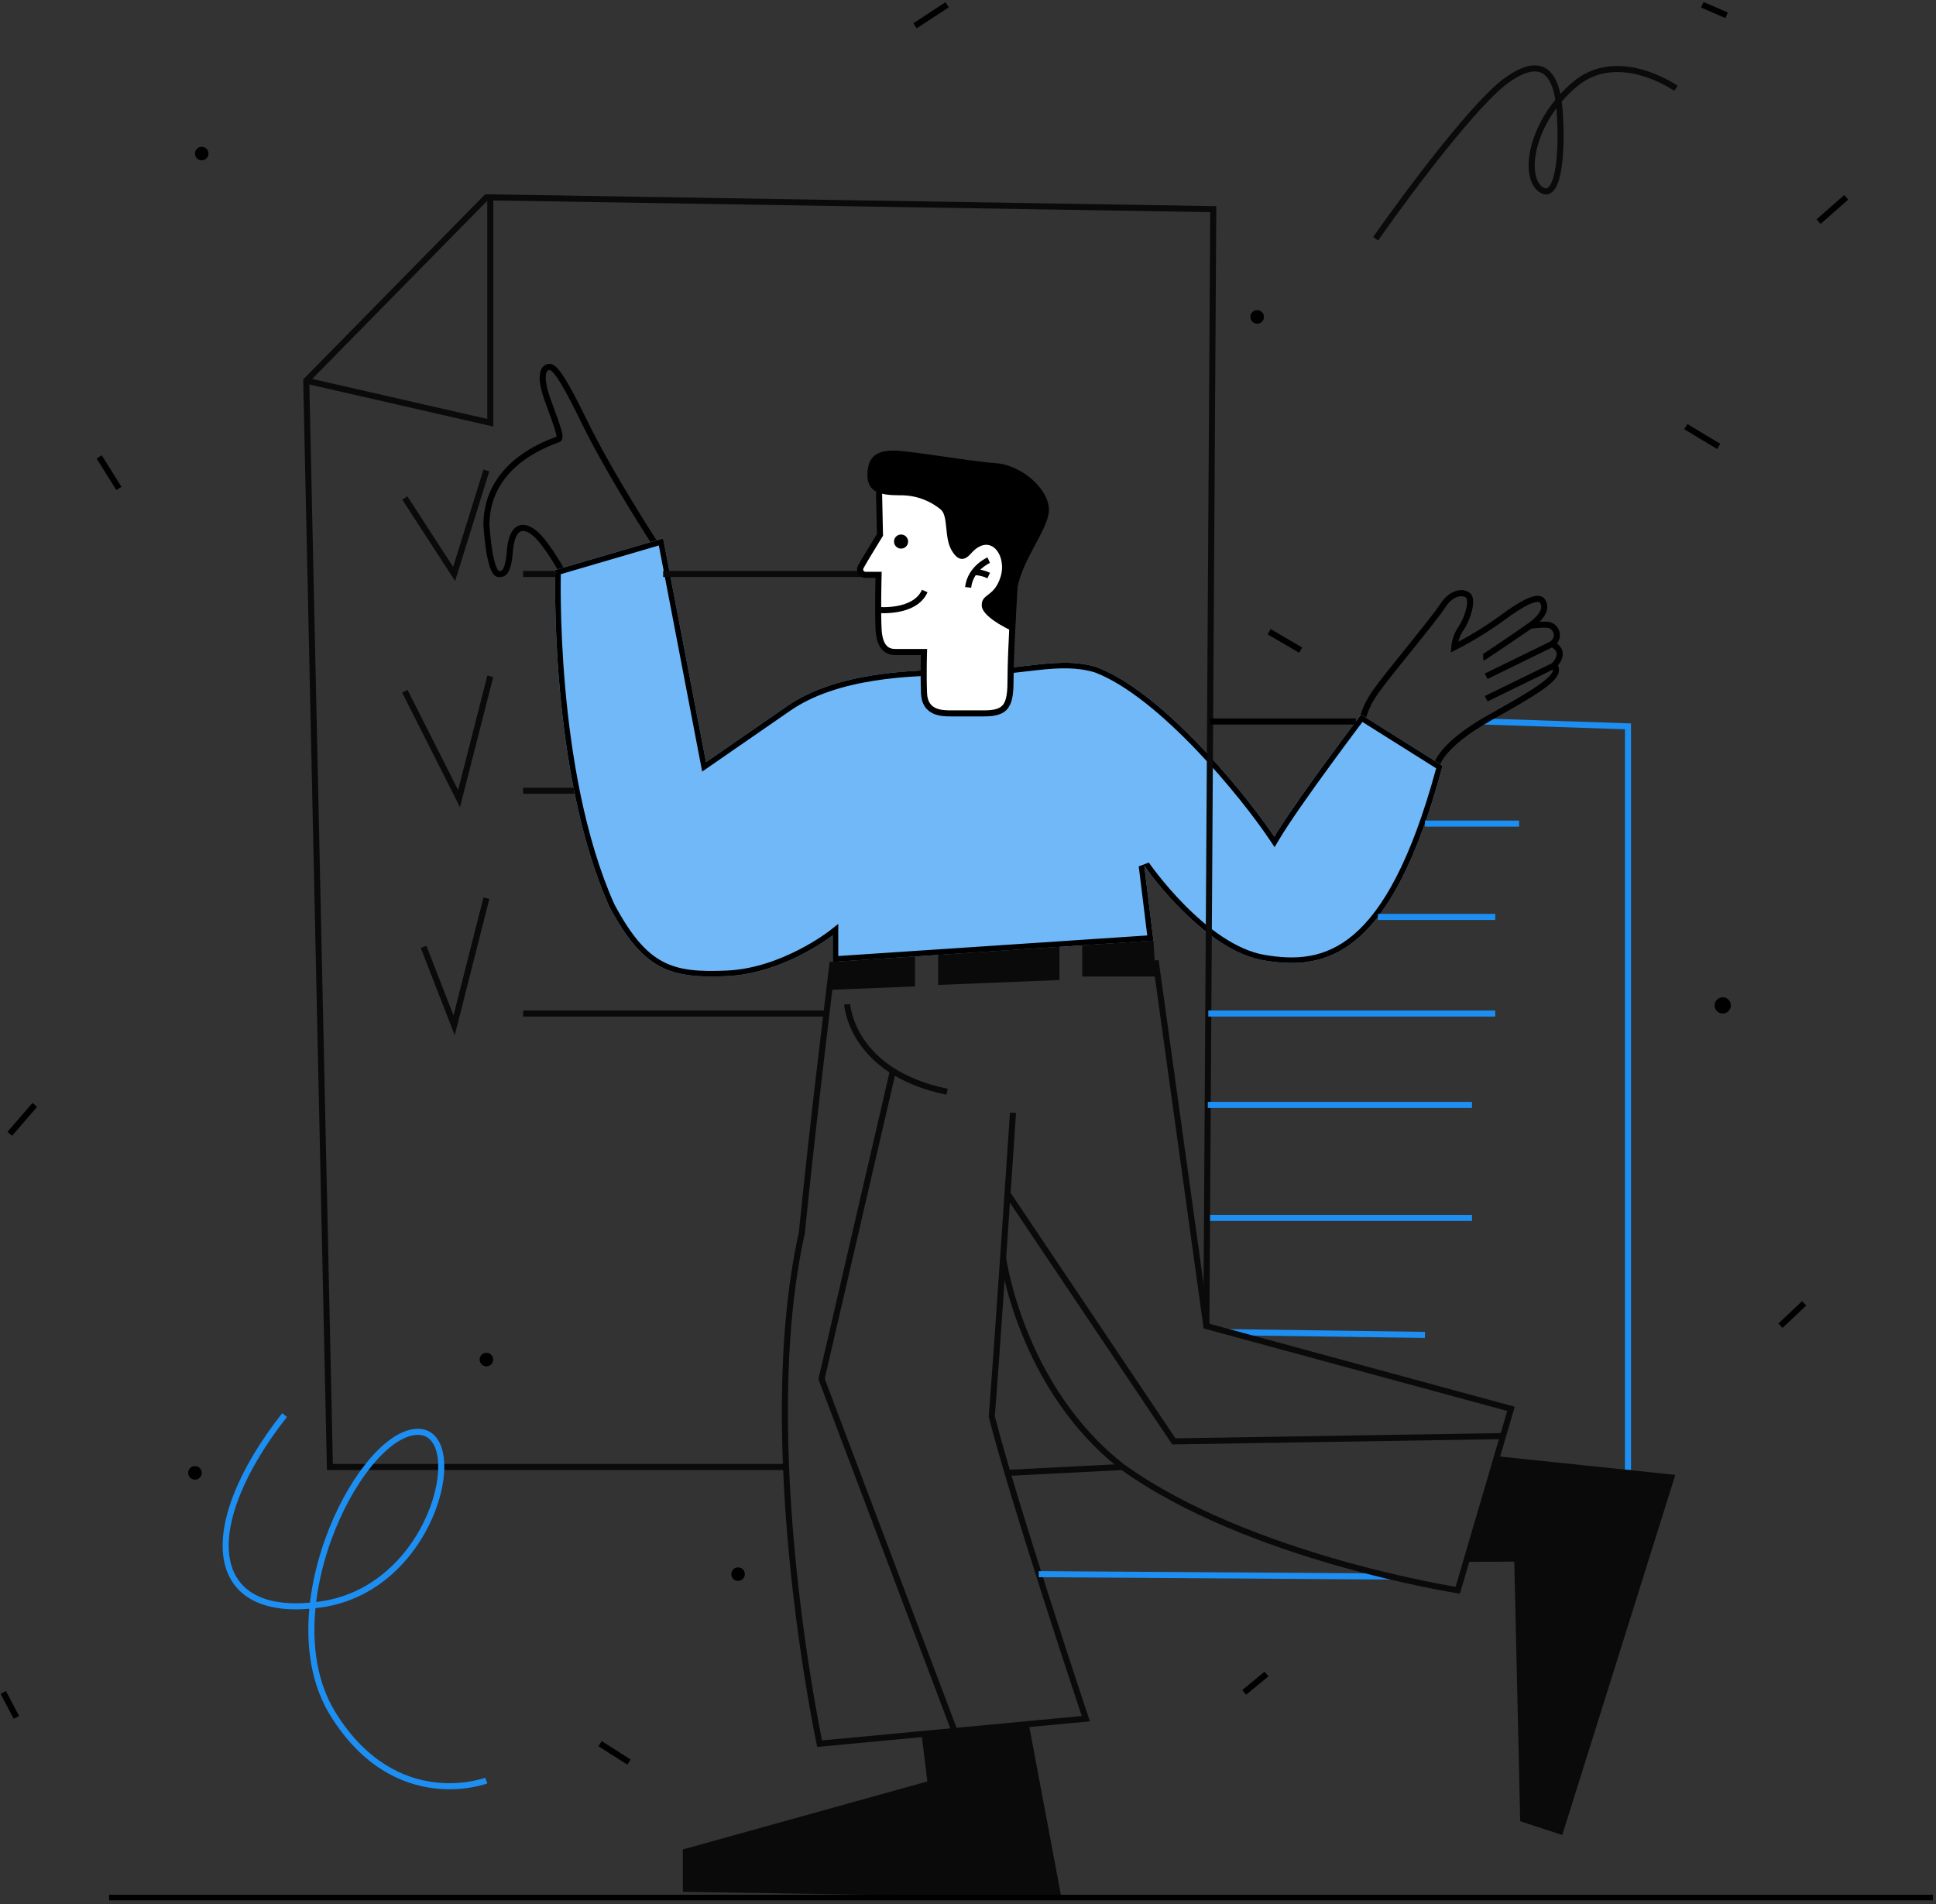 <svg width="244" height="240" viewBox="0 0 244 240" fill="none" xmlns="http://www.w3.org/2000/svg">
<rect x="0" y="0" width="244" height="240" fill="#333333" stroke="none"/>
<g clip-path="url(#clip0_4_125)">
<path fill-rule="evenodd" clip-rule="evenodd" d="M186.95 90.564L205.561 91.186V185.282H204.798V91.924L186.925 91.326L186.95 90.564Z" fill="#1D8FF3"/>
<path fill-rule="evenodd" clip-rule="evenodd" d="M184.783 75.35C184.403 75.02 183.188 74.943 182.145 76.574C181.582 77.456 179.885 79.574 178.146 81.734C178.019 81.892 177.892 82.05 177.765 82.208C176.136 84.23 174.526 86.23 173.766 87.296C172.959 88.427 172.541 89.346 172.325 89.974C172.217 90.287 172.159 90.528 172.129 90.687C172.114 90.766 172.105 90.825 172.101 90.862C172.099 90.88 172.097 90.893 172.097 90.9L172.096 90.906L172.096 90.906C172.096 90.906 172.096 90.906 171.715 90.884C171.334 90.863 171.334 90.863 171.334 90.862L171.334 90.862L171.334 90.861L171.334 90.859L171.335 90.852L171.336 90.833C171.338 90.817 171.34 90.796 171.343 90.769C171.35 90.716 171.361 90.64 171.379 90.543C171.416 90.35 171.483 90.074 171.603 89.725C171.843 89.027 172.295 88.042 173.144 86.852C173.919 85.767 175.542 83.751 177.161 81.74C177.291 81.578 177.422 81.417 177.551 81.256C179.308 79.073 180.967 76.999 181.502 76.163C182.654 74.36 184.38 73.988 185.284 74.774C185.565 75.019 185.652 75.401 185.667 75.747C185.684 76.109 185.626 76.527 185.524 76.947C185.322 77.786 184.927 78.715 184.48 79.378L184.477 79.382L184.477 79.382C184.157 79.843 183.926 80.356 183.792 80.897C185.59 79.945 187.319 78.869 188.967 77.676C190.323 76.663 191.523 75.882 192.463 75.46C192.93 75.25 193.367 75.114 193.743 75.102C194.135 75.09 194.511 75.215 194.736 75.576C195.073 76.114 195.105 76.719 194.803 77.345C194.642 77.682 194.386 78.022 194.039 78.368C194.42 78.35 194.801 78.354 195.183 78.379L195.21 78.381L195.236 78.387C195.569 78.457 195.874 78.625 196.111 78.869C196.348 79.113 196.507 79.422 196.567 79.757C196.628 80.092 196.587 80.438 196.45 80.749C196.391 80.883 196.316 81.007 196.226 81.121C196.66 81.439 196.925 81.84 196.957 82.331C196.992 82.861 196.743 83.395 196.348 83.909C196.417 84.04 196.462 84.183 196.478 84.335C196.505 84.596 196.442 84.85 196.319 85.091C196.083 85.559 195.595 86.039 194.922 86.557C193.564 87.603 191.253 88.946 187.983 90.774C184.736 92.591 183.078 94.122 182.236 95.176C181.816 95.702 181.599 96.109 181.488 96.372C181.433 96.504 181.404 96.601 181.389 96.66C181.381 96.689 181.378 96.709 181.376 96.719L181.374 96.728C181.374 96.728 181.375 96.727 181.375 96.726L181.375 96.724L181.375 96.723L181.375 96.722C181.375 96.721 181.375 96.721 180.995 96.684C180.615 96.648 180.615 96.648 180.615 96.647L180.615 96.646L180.616 96.644L180.616 96.639L180.618 96.626C180.619 96.617 180.621 96.604 180.623 96.59C180.628 96.561 180.636 96.522 180.648 96.473C180.673 96.377 180.714 96.244 180.784 96.077C180.925 95.743 181.179 95.276 181.64 94.699C182.56 93.548 184.304 91.957 187.611 90.108C190.896 88.271 193.152 86.957 194.456 85.953C195.115 85.446 195.484 85.052 195.638 84.747C195.711 84.602 195.727 84.495 195.719 84.414C195.71 84.334 195.675 84.243 195.583 84.134L195.371 83.885L195.584 83.638C196.047 83.099 196.215 82.683 196.195 82.38C196.178 82.115 196.003 81.815 195.423 81.525L194.818 81.223L195.39 80.861C195.549 80.76 195.675 80.614 195.751 80.442C195.827 80.269 195.849 80.078 195.816 79.893C195.782 79.707 195.695 79.536 195.563 79.401C195.438 79.271 195.278 79.181 195.103 79.139C194.365 79.093 193.625 79.134 192.896 79.261L191.279 79.544L192.605 78.577C193.439 77.969 193.907 77.447 194.115 77.015C194.31 76.609 194.279 76.283 194.089 75.981C194.052 75.92 193.981 75.859 193.767 75.865C193.538 75.873 193.209 75.962 192.775 76.156C191.914 76.543 190.768 77.283 189.422 78.289L189.417 78.293L189.417 78.292C187.532 79.658 185.542 80.873 183.466 81.925L182.856 82.235L182.913 81.553C182.991 80.618 183.314 79.72 183.848 78.949C184.238 78.37 184.599 77.528 184.782 76.767C184.874 76.387 184.917 76.046 184.905 75.781C184.892 75.5 184.823 75.385 184.783 75.35ZM172.096 90.907C172.096 90.908 172.096 90.908 172.096 90.907L172.096 90.907Z" fill="black"/>
<path fill-rule="evenodd" clip-rule="evenodd" d="M154.901 167.538L179.598 167.882L179.587 168.645L154.89 168.301L154.901 167.538Z" fill="#1D8FF3"/>
<path fill-rule="evenodd" clip-rule="evenodd" d="M69.329 46.647C69.264 46.621 69.224 46.623 69.11 46.665C69.02 46.699 68.826 46.844 68.788 47.414C68.75 47.977 68.88 48.86 69.337 50.157C69.525 50.69 69.716 51.211 69.896 51.702C70.155 52.41 70.392 53.058 70.567 53.594C70.716 54.049 70.83 54.453 70.875 54.767C70.898 54.923 70.908 55.083 70.885 55.228C70.861 55.37 70.792 55.566 70.594 55.679C70.535 55.712 70.443 55.747 70.367 55.776C70.329 55.79 70.279 55.809 70.223 55.83C70.161 55.853 70.092 55.879 70.025 55.905C69.749 56.009 69.382 56.153 68.954 56.343C68.097 56.725 67 57.292 65.918 58.098C63.762 59.707 61.689 62.249 61.684 66.173C61.871 68.717 62.148 70.217 62.414 71.072C62.548 71.502 62.673 71.746 62.766 71.875C62.8 71.922 62.825 71.947 62.839 71.959C62.895 71.96 62.942 71.963 62.983 71.966C63.129 71.975 63.187 71.978 63.294 71.865C63.38 71.773 63.498 71.583 63.608 71.199C63.718 70.817 63.814 70.268 63.875 69.483C63.938 68.66 64.075 67.995 64.282 67.481C64.489 66.968 64.776 66.58 65.157 66.358C65.951 65.895 66.87 66.279 67.669 66.951C68.497 67.646 69.425 68.969 70.129 70.077C70.486 70.638 70.793 71.158 71.012 71.537C71.121 71.727 71.208 71.882 71.268 71.989C71.298 72.043 71.321 72.085 71.337 72.114L71.355 72.147L71.359 72.156L71.361 72.158C71.361 72.158 71.361 72.159 71.025 72.34C70.689 72.522 70.689 72.522 70.689 72.522L70.688 72.519L70.684 72.512L70.667 72.481C70.652 72.453 70.63 72.412 70.6 72.36C70.542 72.255 70.457 72.104 70.35 71.918C70.136 71.545 69.834 71.036 69.485 70.486C68.777 69.372 67.904 68.145 67.178 67.535C66.423 66.9 65.882 66.819 65.542 67.017C65.356 67.126 65.158 67.349 64.99 67.766C64.823 68.183 64.696 68.764 64.636 69.541C64.573 70.356 64.471 70.961 64.342 71.41C64.214 71.856 64.052 72.173 63.851 72.387C63.467 72.797 62.99 72.743 62.837 72.726C62.817 72.723 62.803 72.722 62.795 72.722C62.519 72.722 62.303 72.537 62.148 72.324C61.986 72.1 61.831 71.767 61.685 71.299C61.393 70.361 61.11 68.788 60.922 66.215L60.92 66.201V66.187C60.92 61.939 63.179 59.189 65.462 57.486C66.602 56.636 67.753 56.042 68.644 55.646C69.09 55.447 69.471 55.298 69.754 55.191C69.834 55.16 69.899 55.136 69.956 55.115C70.007 55.096 70.051 55.079 70.096 55.062C70.11 55.057 70.123 55.052 70.135 55.047C70.135 55.008 70.131 54.953 70.12 54.877C70.084 54.632 69.988 54.281 69.841 53.831C69.669 53.303 69.441 52.681 69.187 51.988C69.007 51.495 68.813 50.967 68.617 50.411C68.144 49.07 67.978 48.074 68.026 47.363C68.073 46.659 68.344 46.134 68.845 45.949C69.026 45.882 69.289 45.807 69.617 45.94C69.909 46.059 70.201 46.324 70.54 46.76C71.224 47.638 72.241 49.404 73.917 52.849C75.587 56.281 77.847 60.175 79.694 63.217C80.617 64.736 81.434 66.041 82.022 66.966C82.315 67.428 82.551 67.795 82.714 68.046C82.795 68.172 82.858 68.269 82.9 68.334L82.948 68.408L82.964 68.433L82.645 68.642C82.326 68.851 82.326 68.851 82.326 68.851L82.309 68.826L82.26 68.751C82.217 68.685 82.154 68.587 82.072 68.461C81.909 68.208 81.672 67.839 81.377 67.375C80.788 66.447 79.967 65.138 79.041 63.613C77.191 60.565 74.916 56.647 73.231 53.183C71.552 49.733 70.566 48.036 69.938 47.229C69.621 46.822 69.43 46.689 69.329 46.647ZM70.129 55.114C70.129 55.114 70.129 55.114 70.129 55.114Z" fill="black"/>
<path d="M83.577 67.866L69.992 71.843C69.992 71.843 69.164 97.201 76.785 114.256C81.092 122.374 84.572 123.366 91.695 123.035C98.818 122.704 104.949 117.899 104.949 117.899V121.254L145.375 118.564L144.213 109.12C144.213 109.12 151.503 119.742 159.28 121.058C167.058 122.374 175.353 120.718 181.814 96.527L171.542 90.066C171.542 90.066 163.258 101.002 160.606 105.473C156.963 100.016 146.524 87.251 138.239 84.102C133.424 82.612 128.609 84.577 121.589 84.455C114.569 84.333 105.25 84.827 99.225 88.99C93.2 93.154 88.982 96.072 88.982 96.072L83.577 67.866Z" fill="#70B8F8"/>
<path fill-rule="evenodd" clip-rule="evenodd" d="M83.577 67.866L69.992 71.843C69.992 71.843 69.164 97.201 76.785 114.256C81.092 122.374 84.572 123.366 91.695 123.035C97.387 122.771 102.447 119.649 104.249 118.405C104.702 118.093 104.949 117.899 104.949 117.899V121.254L145.375 118.564L144.213 109.12C144.213 109.12 144.514 109.559 145.06 110.27C147.197 113.054 153.084 120.009 159.28 121.058C167.058 122.374 175.353 120.718 181.814 96.527L171.542 90.066C171.542 90.066 164.004 100.017 161.007 104.816C160.862 105.048 160.728 105.267 160.606 105.473C160.471 105.271 160.326 105.058 160.173 104.836C156.19 99.081 146.216 87.133 138.239 84.102C135.372 83.215 132.505 83.552 129.172 83.945C126.908 84.212 124.429 84.504 121.589 84.455C114.569 84.333 105.25 84.827 99.225 88.99C94.574 92.204 91 94.676 89.612 95.636C89.202 95.92 88.982 96.072 88.982 96.072L83.577 67.866ZM138.011 84.764C135.757 84.072 133.479 84.174 130.816 84.461C130.315 84.515 129.8 84.576 129.27 84.638C127.004 84.906 124.469 85.205 121.577 85.154C118.085 85.094 114.046 85.187 110.144 85.807C106.235 86.427 102.515 87.568 99.623 89.566C96.611 91.648 94.05 93.418 92.243 94.668L89.381 96.647C89.381 96.647 89.381 96.647 89.33 96.574L89.381 96.647L88.497 97.258L83.034 68.754L70.68 72.371C70.677 72.534 70.674 72.736 70.671 72.973C70.664 73.694 70.661 74.745 70.682 76.061C70.723 78.691 70.857 82.377 71.228 86.593C71.971 95.032 73.658 105.532 77.414 113.949C79.54 117.95 81.402 120.074 83.513 121.196C85.632 122.322 88.116 122.5 91.662 122.336C95.085 122.177 98.297 120.939 100.673 119.72C101.857 119.113 102.824 118.516 103.492 118.072C103.826 117.85 104.085 117.667 104.26 117.54C104.347 117.477 104.413 117.428 104.456 117.395C104.478 117.379 104.494 117.366 104.504 117.358L104.515 117.35L104.517 117.348L105.649 116.461V120.505L144.59 117.914L143.518 109.205L144.79 108.724L144.791 108.725L144.794 108.73L144.808 108.75C144.814 108.759 144.822 108.77 144.831 108.782C144.841 108.797 144.854 108.815 144.868 108.835C144.921 108.91 145.001 109.022 145.106 109.165C145.316 109.452 145.626 109.865 146.022 110.366C146.816 111.367 147.953 112.716 149.327 114.103C152.105 116.906 155.739 119.749 159.397 120.368C163.187 121.009 166.958 120.907 170.588 117.824C174.224 114.735 177.817 108.577 181.004 96.844L171.714 91.001C171.484 91.306 171.16 91.737 170.767 92.263C169.95 93.357 168.833 94.862 167.634 96.505C165.227 99.804 162.514 103.628 161.208 105.83L160.641 106.787L160.024 105.862C158.226 103.168 154.731 98.645 150.659 94.407C146.574 90.156 141.993 86.285 138.011 84.764Z" fill="black"/>
<path fill-rule="evenodd" clip-rule="evenodd" d="M187.057 83.222C187.046 83.226 186.999 83.241 186.937 83.241V82.477C186.878 82.477 186.834 82.492 186.824 82.495C186.809 82.5 186.797 82.505 186.793 82.507C186.786 82.51 186.782 82.512 186.781 82.512C186.781 82.512 186.782 82.512 186.783 82.511C186.788 82.508 186.801 82.501 186.823 82.488C186.866 82.462 186.93 82.422 187.013 82.368C187.179 82.261 187.411 82.108 187.69 81.922C188.246 81.551 188.978 81.056 189.708 80.561C190.438 80.066 191.165 79.57 191.709 79.199C191.981 79.013 192.208 78.858 192.366 78.75L192.615 78.58C192.615 78.58 192.615 78.58 192.831 78.895C193.046 79.21 193.046 79.21 193.046 79.21L192.797 79.38C192.639 79.489 192.412 79.644 192.14 79.829C191.595 80.201 190.868 80.697 190.137 81.193C189.406 81.689 188.672 82.185 188.113 82.557C187.834 82.743 187.598 82.9 187.427 83.01C187.342 83.064 187.271 83.109 187.218 83.141C187.192 83.157 187.166 83.172 187.144 83.184C187.133 83.19 187.117 83.198 187.1 83.206C187.091 83.21 187.076 83.216 187.057 83.222Z" fill="black"/>
<path fill-rule="evenodd" clip-rule="evenodd" d="M195.761 81.533L187.476 85.584L187.141 84.898L195.426 80.847L195.761 81.533Z" fill="black"/>
<path fill-rule="evenodd" clip-rule="evenodd" d="M196.04 84.236L187.476 88.418L187.141 87.732L195.705 83.55L196.04 84.236Z" fill="black"/>
<path d="M104.948 121.254L104.45 124.775L115.322 124.338V120.563L104.948 121.254Z" fill="#0A0A0A"/>
<path d="M118.24 120.368V124.152L133.529 123.533V119.35L118.24 120.368Z" fill="#0A0A0A"/>
<path d="M136.395 119.157V123.086H145.643L145.373 118.56L136.395 119.157Z" fill="#0A0A0A"/>
<path fill-rule="evenodd" clip-rule="evenodd" d="M104.569 121.207C104.569 121.207 104.569 121.206 104.948 121.253C105.327 121.301 105.327 121.301 105.327 121.301L105.217 122.187C105.147 122.762 105.044 123.599 104.917 124.647C104.662 126.744 104.307 129.687 103.909 133.072C103.112 139.844 102.138 148.384 101.434 155.461L101.432 155.484L101.427 155.507C98.5 168.617 99.057 184.659 100.352 197.447C101 203.836 101.831 209.404 102.5 213.374C102.834 215.358 103.128 216.943 103.338 218.032C103.443 218.576 103.528 218.996 103.585 219.28C103.593 219.314 103.599 219.347 103.605 219.378L136.338 216.305C136.275 216.117 136.194 215.873 136.096 215.579C135.843 214.819 135.48 213.72 135.034 212.367C134.143 209.662 132.926 205.939 131.62 201.868C129.01 193.732 126.042 184.194 124.624 178.629L124.609 178.567L124.614 178.504C124.904 174.987 125.573 165.423 126.17 156.735C126.468 152.391 126.748 148.268 126.954 145.23C127.057 143.711 127.141 142.464 127.199 141.596L127.29 140.242L127.29 140.241C127.29 140.241 127.29 140.241 127.671 140.266C128.052 140.292 128.052 140.292 128.052 140.292L128.052 140.293L127.961 141.647C127.903 142.515 127.818 143.763 127.716 145.281C127.51 148.319 127.23 152.443 126.931 156.787C126.338 165.421 125.673 174.929 125.38 178.503C126.797 184.05 129.745 193.525 132.347 201.635C133.652 205.703 134.869 209.424 135.759 212.129C136.205 213.481 136.568 214.579 136.821 215.338C136.947 215.718 137.045 216.014 137.112 216.214L137.213 216.518C137.213 216.518 137.214 216.52 136.852 216.641L137.214 216.52L137.366 216.976L102.999 220.201L102.928 219.869L103.301 219.79C102.928 219.869 102.928 219.87 102.928 219.869L102.926 219.862L102.922 219.841L102.905 219.758C102.889 219.684 102.867 219.575 102.837 219.432C102.779 219.146 102.694 218.724 102.589 218.177C102.378 217.083 102.082 215.492 101.747 213.5C101.076 209.518 100.242 203.933 99.593 197.524C98.296 184.722 97.728 168.592 100.677 155.363C101.382 148.283 102.354 139.749 103.151 132.983C103.549 129.596 103.904 126.652 104.159 124.555C104.286 123.506 104.389 122.669 104.46 122.094L104.569 121.207Z" fill="#0A0A0A"/>
<path fill-rule="evenodd" clip-rule="evenodd" d="M106.39 126.621C106.39 126.621 106.39 126.62 106.771 126.598C107.152 126.576 107.152 126.576 107.152 126.575L107.152 126.575L107.152 126.578L107.153 126.592C107.154 126.605 107.156 126.626 107.159 126.655C107.165 126.712 107.175 126.798 107.193 126.911C107.228 127.135 107.292 127.463 107.405 127.867C107.632 128.674 108.057 129.779 108.849 130.962C110.426 133.318 113.486 136.017 119.44 137.241L119.287 137.989C113.146 136.727 109.909 133.918 108.214 131.387C107.37 130.126 106.915 128.944 106.67 128.073C106.548 127.638 106.478 127.28 106.439 127.028C106.419 126.903 106.407 126.803 106.4 126.734C106.396 126.7 106.394 126.672 106.392 126.653L106.39 126.631L106.39 126.624L106.39 126.622L106.39 126.621ZM107.152 126.575L107.152 126.575Z" fill="#0A0A0A"/>
<path fill-rule="evenodd" clip-rule="evenodd" d="M103.94 173.787L112.908 135.088L112.164 134.916L103.144 173.84L119.944 218.326L120.658 218.056L103.94 173.787Z" fill="#0A0A0A"/>
<path fill-rule="evenodd" clip-rule="evenodd" d="M126.664 150.677L127.298 150.251L148.143 181.299L189.424 180.635L189.437 181.398L147.74 182.069L126.664 150.677Z" fill="#0A0A0A"/>
<path d="M188.682 183.559L211.146 185.908L196.897 231.304L191.597 229.564L190.849 196.842L184.776 196.87L188.682 183.559Z" fill="#0A0A0A"/>
<path d="M129.661 217.314L133.776 239.213L86.06 238.468V233.124L116.876 224.553L116.144 218.582L129.661 217.314Z" fill="#0A0A0A"/>
<path fill-rule="evenodd" clip-rule="evenodd" d="M61.145 24.487L153.296 25.988L152.424 167.148L151.66 167.144L152.528 26.739L61.461 25.256L38.981 48.136L41.951 184.531H98.917V185.295H41.204L38.211 47.83L61.145 24.487Z" fill="#0A0A0A"/>
<path fill-rule="evenodd" clip-rule="evenodd" d="M61.412 52.807V24.881H62.176V53.765L38.511 48.355L38.681 47.611L61.412 52.807Z" fill="#0A0A0A"/>
<path fill-rule="evenodd" clip-rule="evenodd" d="M61.666 59.412L57.358 73.24L50.7 62.976L51.341 62.56L57.113 71.46L60.938 59.184L61.666 59.412Z" fill="#0A0A0A"/>
<path fill-rule="evenodd" clip-rule="evenodd" d="M57.737 99.587L61.423 85.147L62.163 85.335L57.973 101.749L50.68 87.297L51.361 86.953L57.737 99.587Z" fill="#0A0A0A"/>
<path fill-rule="evenodd" clip-rule="evenodd" d="M57.159 127.997L60.933 113.125L61.673 113.313L57.313 130.496L53.028 119.488L53.74 119.211L57.159 127.997Z" fill="#0A0A0A"/>
<path fill-rule="evenodd" clip-rule="evenodd" d="M69.965 72.731H65.93V71.968H69.965V72.731Z" fill="#0A0A0A"/>
<path fill-rule="evenodd" clip-rule="evenodd" d="M113.753 72.731H83.577V71.968H113.753V72.731Z" fill="#0A0A0A"/>
<path fill-rule="evenodd" clip-rule="evenodd" d="M72.354 100.055H65.93V99.291H72.354V100.055Z" fill="#0A0A0A"/>
<path fill-rule="evenodd" clip-rule="evenodd" d="M104.158 128.138H65.93V127.375H104.158V128.138Z" fill="#0A0A0A"/>
<path fill-rule="evenodd" clip-rule="evenodd" d="M141.5 185.295L127 186.036L126.961 185.274L141.461 184.532L141.5 185.295Z" fill="#0A0A0A"/>
<path fill-rule="evenodd" clip-rule="evenodd" d="M192.539 9.147C191.828 9.354 191.012 9.789 190.105 10.438C188.304 11.729 185.491 14.855 182.462 18.61C179.445 22.35 176.248 26.67 173.683 30.311L173.059 29.871C175.63 26.221 178.838 21.886 181.868 18.13C184.886 14.389 187.761 11.178 189.661 9.818C190.604 9.142 191.5 8.654 192.326 8.414C193.156 8.172 193.942 8.173 194.633 8.512C195.321 8.85 195.851 9.495 196.231 10.414C196.403 10.828 196.547 11.305 196.662 11.844C197.138 11.326 197.659 10.823 198.226 10.344C201.097 7.915 204.437 8.06 207.005 8.781C208.291 9.141 209.399 9.65 210.184 10.067C210.577 10.276 210.891 10.463 211.108 10.598C211.216 10.665 211.3 10.72 211.357 10.758C211.386 10.778 211.408 10.793 211.424 10.803L211.442 10.815L211.446 10.819L211.448 10.82C211.448 10.82 211.449 10.82 211.229 11.133C211.009 11.445 211.01 11.445 211.01 11.445L211.006 11.443L210.992 11.433C210.98 11.424 210.96 11.411 210.934 11.394C210.883 11.36 210.805 11.309 210.703 11.245C210.5 11.118 210.201 10.941 209.826 10.741C209.074 10.342 208.018 9.858 206.799 9.516C204.357 8.83 201.319 8.727 198.719 10.927C198.015 11.522 197.386 12.155 196.829 12.807C196.884 13.204 196.926 13.628 196.957 14.079C197.161 17.117 197.079 20.016 196.662 21.951C196.458 22.901 196.158 23.701 195.703 24.141C195.461 24.374 195.161 24.52 194.811 24.509C194.473 24.497 194.148 24.34 193.842 24.093C193.197 23.572 192.834 22.71 192.711 21.703C192.587 20.689 192.699 19.481 193.05 18.198C193.544 16.395 194.519 14.417 196.023 12.58C195.901 11.827 195.733 11.206 195.526 10.706C195.191 9.897 194.767 9.428 194.296 9.197C193.827 8.966 193.248 8.941 192.539 9.147ZM196.157 13.649C194.979 15.231 194.201 16.887 193.786 18.4C193.455 19.611 193.359 20.717 193.469 21.61C193.579 22.511 193.889 23.15 194.321 23.499C194.553 23.686 194.723 23.742 194.836 23.746C194.938 23.749 195.047 23.713 195.172 23.592C195.45 23.323 195.715 22.725 195.916 21.791C196.31 19.957 196.398 17.141 196.195 14.131C196.184 13.966 196.171 13.805 196.157 13.649Z" fill="#0A0A0A"/>
<path fill-rule="evenodd" clip-rule="evenodd" d="M29.547 188.129C30.793 185.031 32.812 181.636 35.563 178.136L36.164 178.607C33.447 182.065 31.468 185.398 30.255 188.414C29.04 191.433 28.601 194.11 28.929 196.265C29.254 198.403 30.333 200.038 32.197 201.024C33.833 201.891 36.106 202.275 39.067 202.013C39.392 199.238 40.081 196.483 41.007 193.92C42.316 190.293 44.107 187.02 46.039 184.573C47.958 182.144 50.07 180.462 52.04 180.148C53.042 179.989 53.89 180.203 54.542 180.743C55.184 181.274 55.594 182.085 55.809 183.043C56.237 184.953 55.921 187.58 54.922 190.271C52.924 195.658 48.111 201.507 40.557 202.606C40.287 202.645 40.021 202.68 39.759 202.71C39.301 207.435 39.959 212.14 42.35 215.953C46.238 222.154 50.95 224.163 54.669 224.644C56.536 224.886 58.163 224.743 59.323 224.54C59.902 224.438 60.363 224.322 60.678 224.232C60.835 224.187 60.955 224.148 61.035 224.121C61.075 224.108 61.105 224.097 61.125 224.09L61.146 224.083L61.15 224.081C61.15 224.081 61.151 224.081 61.286 224.438C61.422 224.794 61.422 224.795 61.422 224.795L61.418 224.796L61.41 224.799L61.382 224.809C61.358 224.818 61.324 224.83 61.278 224.845C61.188 224.875 61.057 224.917 60.888 224.966C60.551 225.062 60.063 225.185 59.454 225.292C58.237 225.505 56.531 225.655 54.571 225.401C50.636 224.892 45.718 222.761 41.703 216.359C39.226 212.408 38.543 207.59 38.986 202.786C36.001 203.031 33.617 202.641 31.839 201.699C29.742 200.588 28.532 198.734 28.174 196.379C27.819 194.042 28.302 191.221 29.547 188.129ZM39.845 201.931C40.043 201.907 40.243 201.88 40.447 201.85C47.639 200.804 52.27 195.223 54.206 190.005C55.175 187.394 55.449 184.925 55.064 183.21C54.872 182.354 54.525 181.72 54.056 181.331C53.597 180.952 52.979 180.772 52.16 180.902C50.485 181.169 48.527 182.654 46.639 185.046C44.764 187.419 43.011 190.618 41.725 194.179C40.832 196.653 40.169 199.288 39.845 201.931Z" fill="#1D8FF3"/>
<path fill-rule="evenodd" clip-rule="evenodd" d="M175.265 199.101L130.91 198.802L130.915 198.039L175.27 198.338L175.265 199.101Z" fill="#1D8FF3"/>
<path fill-rule="evenodd" clip-rule="evenodd" d="M170.888 91.327H152.514V90.563H170.888V91.327Z" fill="black"/>
<path fill-rule="evenodd" clip-rule="evenodd" d="M179.592 103.435H191.453V104.199H179.592V103.435Z" fill="#1D8FF3"/>
<path fill-rule="evenodd" clip-rule="evenodd" d="M173.667 115.196H188.448V115.96H173.667V115.196Z" fill="#1D8FF3"/>
<path fill-rule="evenodd" clip-rule="evenodd" d="M152.286 127.375H188.449V128.138H152.286V127.375Z" fill="#1D8FF3"/>
<path fill-rule="evenodd" clip-rule="evenodd" d="M152.225 138.889H185.522V139.653H152.225V138.889Z" fill="#1D8FF3"/>
<path fill-rule="evenodd" clip-rule="evenodd" d="M152.514 153.135H185.522V153.898H152.514V153.135Z" fill="#1D8FF3"/>
<path fill-rule="evenodd" clip-rule="evenodd" d="M216.416 56.595L212.276 54.111L212.668 53.456L216.809 55.941L216.416 56.595Z" fill="black"/>
<path fill-rule="evenodd" clip-rule="evenodd" d="M232.937 25.158L229.457 28.223L228.953 27.65L232.432 24.585L232.937 25.158Z" fill="black"/>
<path fill-rule="evenodd" clip-rule="evenodd" d="M163.735 82.277L159.761 79.956L160.146 79.297L164.12 81.618L163.735 82.277Z" fill="black"/>
<path fill-rule="evenodd" clip-rule="evenodd" d="M227.645 164.564L224.663 167.382L224.139 166.827L227.121 164.009L227.645 164.564Z" fill="black"/>
<path fill-rule="evenodd" clip-rule="evenodd" d="M159.863 211.302L157.048 213.622L156.563 213.033L159.378 210.712L159.863 211.302Z" fill="black"/>
<path fill-rule="evenodd" clip-rule="evenodd" d="M79.064 222.429L75.421 220.112L75.831 219.467L79.474 221.785L79.064 222.429Z" fill="black"/>
<path fill-rule="evenodd" clip-rule="evenodd" d="M1.728 216.652L0.069 213.506L0.744 213.15L2.403 216.295L1.728 216.652Z" fill="black"/>
<path fill-rule="evenodd" clip-rule="evenodd" d="M4.672 139.52L1.526 143.164L0.948 142.665L4.094 139.021L4.672 139.52Z" fill="black"/>
<path fill-rule="evenodd" clip-rule="evenodd" d="M14.662 61.77L12.177 57.796L12.825 57.391L15.309 61.365L14.662 61.77Z" fill="black"/>
<path fill-rule="evenodd" clip-rule="evenodd" d="M119.574 0.92L115.532 3.571L115.114 2.933L119.155 0.282L119.574 0.92Z" fill="black"/>
<path fill-rule="evenodd" clip-rule="evenodd" d="M217.457 2.277L214.391 0.951L214.695 0.25L217.76 1.576L217.457 2.277Z" fill="black"/>
<path fill-rule="evenodd" clip-rule="evenodd" d="M243.619 239.595H13.744V238.831H243.619V239.595Z" fill="black"/>
<path d="M217.121 127.754C217.686 127.754 218.145 127.295 218.145 126.73C218.145 126.164 217.686 125.706 217.121 125.706C216.555 125.706 216.097 126.164 216.097 126.73C216.097 127.295 216.555 127.754 217.121 127.754Z" fill="black"/>
<path d="M158.446 40.799C158.918 40.799 159.3 40.417 159.3 39.945C159.3 39.474 158.918 39.091 158.446 39.091C157.974 39.091 157.592 39.474 157.592 39.945C157.592 40.417 157.974 40.799 158.446 40.799Z" fill="black"/>
<path d="M25.425 20.21C25.896 20.21 26.279 19.828 26.279 19.357C26.279 18.885 25.896 18.503 25.425 18.503C24.953 18.503 24.571 18.885 24.571 19.357C24.571 19.828 24.953 20.21 25.425 20.21Z" fill="black"/>
<path d="M61.302 172.228C61.773 172.228 62.156 171.845 62.156 171.374C62.156 170.902 61.773 170.52 61.302 170.52C60.83 170.52 60.448 170.902 60.448 171.374C60.448 171.845 60.83 172.228 61.302 172.228Z" fill="black"/>
<path d="M93.02 199.275C93.492 199.275 93.874 198.893 93.874 198.421C93.874 197.949 93.492 197.567 93.02 197.567C92.549 197.567 92.166 197.949 92.166 198.421C92.166 198.893 92.549 199.275 93.02 199.275Z" fill="black"/>
<path d="M24.571 186.509C25.042 186.509 25.425 186.126 25.425 185.655C25.425 185.183 25.042 184.801 24.571 184.801C24.099 184.801 23.717 185.183 23.717 185.655C23.717 186.126 24.099 186.509 24.571 186.509Z" fill="black"/>
<path fill-rule="evenodd" clip-rule="evenodd" d="M152.384 166.844L146.022 121.005L145.266 121.11L151.698 167.449L189.959 177.851L183.455 200.015C183.261 199.983 182.984 199.936 182.632 199.873C181.884 199.74 180.798 199.536 179.444 199.256C176.735 198.696 172.958 197.831 168.684 196.608C160.13 194.161 149.621 190.295 141.709 184.611C135.379 179.696 131.651 173.178 129.504 167.873C128.431 165.222 127.755 162.879 127.348 161.201C127.144 160.362 127.008 159.689 126.923 159.227C126.88 158.997 126.85 158.819 126.831 158.699C126.821 158.639 126.814 158.594 126.81 158.564L126.805 158.531L126.804 158.523L126.804 158.521L126.426 158.572C126.047 158.624 126.047 158.624 126.047 158.625L126.048 158.628L126.049 158.638L126.055 158.676C126.06 158.709 126.067 158.757 126.077 158.819C126.097 158.945 126.128 159.129 126.172 159.366C126.259 159.84 126.399 160.527 126.606 161.381C127.02 163.088 127.707 165.468 128.796 168.16C130.974 173.541 134.771 180.192 141.246 185.218L141.258 185.227C149.278 190.99 159.89 194.887 168.474 197.342C172.77 198.571 176.566 199.441 179.289 200.004C180.651 200.285 181.744 200.49 182.498 200.625C182.875 200.692 183.167 200.741 183.365 200.774C183.464 200.791 183.539 200.803 183.59 200.811L183.648 200.82L183.663 200.823L183.667 200.823L183.668 200.824C183.668 200.824 183.668 200.824 183.727 200.446L183.668 200.824L183.999 200.875L190.911 177.319L152.384 166.844Z" fill="#0A0A0A"/>
<path d="M110.761 60.685L110.905 67.426C110.905 67.426 108.77 70.889 108.485 71.457C108.428 71.566 108.401 71.688 108.408 71.811C108.414 71.933 108.453 72.051 108.521 72.153C108.589 72.255 108.683 72.338 108.794 72.391C108.904 72.444 109.027 72.466 109.149 72.456H110.732C110.732 72.456 110.603 77.075 110.732 79.351C110.86 81.627 111.807 82.182 112.818 82.182H116.455C116.455 82.182 116.362 84.792 116.455 87.353C116.548 89.915 118.734 89.921 119.874 89.921H124.047C126.987 89.921 127.366 88.782 127.366 85.459C127.366 82.137 127.841 74.452 127.841 74.452C127.805 75.043 128.566 61.735 128.566 61.735" fill="white"/>
<path fill-rule="evenodd" clip-rule="evenodd" d="M110.521 67.322L110.379 60.693L111.142 60.677L111.289 67.53L111.23 67.626L110.905 67.426C111.23 67.626 111.23 67.626 111.23 67.626L111.138 67.776C111.079 67.871 110.995 68.009 110.892 68.175C110.688 68.509 110.413 68.959 110.128 69.427C109.553 70.373 108.96 71.363 108.826 71.629L108.823 71.635C108.798 71.683 108.786 71.736 108.789 71.79C108.792 71.844 108.809 71.897 108.839 71.942C108.869 71.987 108.911 72.023 108.959 72.047C109.008 72.07 109.062 72.08 109.116 72.076L109.133 72.074H111.124L111.113 72.466L111.112 72.518L111.108 72.668C111.105 72.799 111.1 72.987 111.095 73.221C111.085 73.689 111.073 74.336 111.065 75.054C111.049 76.494 111.049 78.206 111.113 79.329C111.175 80.425 111.431 81.033 111.728 81.365C112.014 81.684 112.385 81.8 112.818 81.8H116.851L116.837 82.196L116.836 82.225L116.833 82.311C116.83 82.387 116.827 82.498 116.824 82.639C116.816 82.923 116.808 83.327 116.802 83.812C116.79 84.781 116.79 86.067 116.837 87.339C116.858 87.925 116.997 88.335 117.188 88.626C117.378 88.917 117.635 89.115 117.931 89.251C118.544 89.532 119.291 89.54 119.874 89.54H124.047C125.49 89.54 126.14 89.256 126.49 88.726C126.677 88.442 126.805 88.051 126.883 87.504C126.96 86.958 126.984 86.287 126.984 85.459C126.984 83.787 127.103 81.026 127.222 78.691C127.281 77.521 127.341 76.456 127.385 75.683C127.408 75.297 127.426 74.983 127.439 74.766L127.458 74.453L127.458 74.451L127.459 74.448L127.462 74.386L128.185 61.713C128.185 61.713 128.185 61.713 128.566 61.735C128.947 61.756 128.947 61.756 128.947 61.757L128.224 74.428L128.222 74.475L128.222 74.476L128.222 74.477L128.221 74.495L128.201 74.812C128.188 75.028 128.17 75.341 128.148 75.727C128.103 76.499 128.044 77.562 127.984 78.729C127.866 81.067 127.747 83.809 127.747 85.459C127.747 86.293 127.724 87.01 127.639 87.612C127.553 88.213 127.402 88.73 127.127 89.146C126.553 90.017 125.544 90.303 124.047 90.303H119.856C119.298 90.303 118.393 90.303 117.613 89.945C117.209 89.759 116.83 89.475 116.549 89.044C116.268 88.614 116.099 88.062 116.074 87.367C116.027 86.078 116.027 84.778 116.038 83.802C116.044 83.314 116.053 82.906 116.06 82.62C116.061 82.601 116.061 82.582 116.062 82.564H112.818C112.24 82.564 111.632 82.402 111.16 81.874C110.699 81.36 110.417 80.552 110.351 79.372C110.286 78.22 110.286 76.484 110.302 75.046C110.31 74.324 110.322 73.674 110.332 73.205C110.335 73.066 110.338 72.942 110.34 72.838H109.164C108.979 72.85 108.795 72.815 108.628 72.735C108.456 72.652 108.309 72.524 108.204 72.365C108.098 72.206 108.037 72.021 108.026 71.831C108.017 71.641 108.057 71.452 108.145 71.283C108.299 70.978 108.914 69.956 109.476 69.03C109.761 68.561 110.037 68.11 110.242 67.776C110.344 67.609 110.429 67.472 110.488 67.376L110.521 67.322ZM128.217 74.475C128.178 74.426 127.865 74.111 127.475 74.36C127.468 74.386 127.463 74.414 127.461 74.429C127.461 74.429 127.461 74.429 127.461 74.429C127.467 74.429 127.511 74.432 127.841 74.452L127.461 74.429L128.217 74.475Z" fill="black"/>
<path d="M122.366 69.779C121.724 70.517 120.857 70.979 119.916 69.336C118.976 67.692 119.541 64.97 118.536 64.2C117.088 63.02 115.268 62.394 113.4 62.431C110.768 62.431 109.263 61.988 109.327 59.709C109.391 57.43 110.643 56.798 112.646 56.798C114.649 56.798 122.048 58.127 125.486 58.38C128.924 58.634 132.381 61.86 132.191 64.454C132.002 67.047 128.307 71.162 128.118 75.021C127.928 78.879 127.932 79.71 127.932 79.71C127.932 79.71 123.794 77.932 123.733 76.35C123.672 74.767 125.3 75.335 126.115 72.681C126.93 70.026 124.812 66.996 122.366 69.779Z" fill="black"/>
<path d="M113.563 69.153C114.054 69.153 114.452 68.754 114.452 68.263C114.452 67.772 114.054 67.374 113.563 67.374C113.072 67.374 112.674 67.772 112.674 68.263C112.674 68.754 113.072 69.153 113.563 69.153Z" fill="black"/>
<path d="M110.581 76.882C110.581 76.882 115.281 77.37 116.549 74.497Z" fill="white"/>
<path fill-rule="evenodd" clip-rule="evenodd" d="M110.542 77.262C110.542 77.262 110.542 77.262 110.581 76.882C110.621 76.503 110.621 76.502 110.621 76.502L110.622 76.503L110.63 76.504L110.666 76.507C110.698 76.509 110.746 76.513 110.808 76.516C110.933 76.524 111.114 76.531 111.336 76.532C111.781 76.533 112.385 76.505 113.023 76.391C114.321 76.16 115.645 75.599 116.199 74.343L116.898 74.651C116.184 76.268 114.525 76.9 113.156 77.143C112.461 77.267 111.81 77.296 111.335 77.295C111.096 77.295 110.9 77.287 110.763 77.279C110.695 77.275 110.64 77.27 110.603 77.267L110.559 77.264L110.547 77.262L110.544 77.262L110.542 77.262Z" fill="black"/>
<path d="M124.613 70.607C124.613 70.607 122.273 71.631 122.019 74.041Z" fill="white"/>
<path fill-rule="evenodd" clip-rule="evenodd" d="M124.459 70.257C124.46 70.257 124.46 70.257 124.613 70.607C124.766 70.957 124.766 70.956 124.766 70.956L124.766 70.956L124.764 70.957L124.749 70.964C124.735 70.971 124.713 70.981 124.684 70.996C124.627 71.025 124.542 71.07 124.439 71.132C124.232 71.256 123.953 71.445 123.667 71.703C123.094 72.221 122.512 72.999 122.399 74.081L121.639 74.001C121.779 72.673 122.495 71.734 123.155 71.137C123.486 70.838 123.807 70.62 124.047 70.477C124.167 70.405 124.267 70.351 124.339 70.315C124.375 70.297 124.403 70.283 124.424 70.273L124.448 70.262L124.456 70.259L124.458 70.258L124.459 70.257L124.459 70.257Z" fill="black"/>
<path d="M124.612 72.546C124.04 72.276 123.418 72.127 122.786 72.106Z" fill="white"/>
<path fill-rule="evenodd" clip-rule="evenodd" d="M122.799 71.724C123.483 71.747 124.155 71.909 124.775 72.2L124.45 72.891C123.924 72.644 123.354 72.507 122.773 72.487L122.799 71.724Z" fill="black"/>
</g>
<defs>
<clipPath id="clip0_4_125">
<rect width="243.494" height="239.228" fill="white" transform="translate(0.124 0.306)"/>
</clipPath>
</defs>
</svg>
